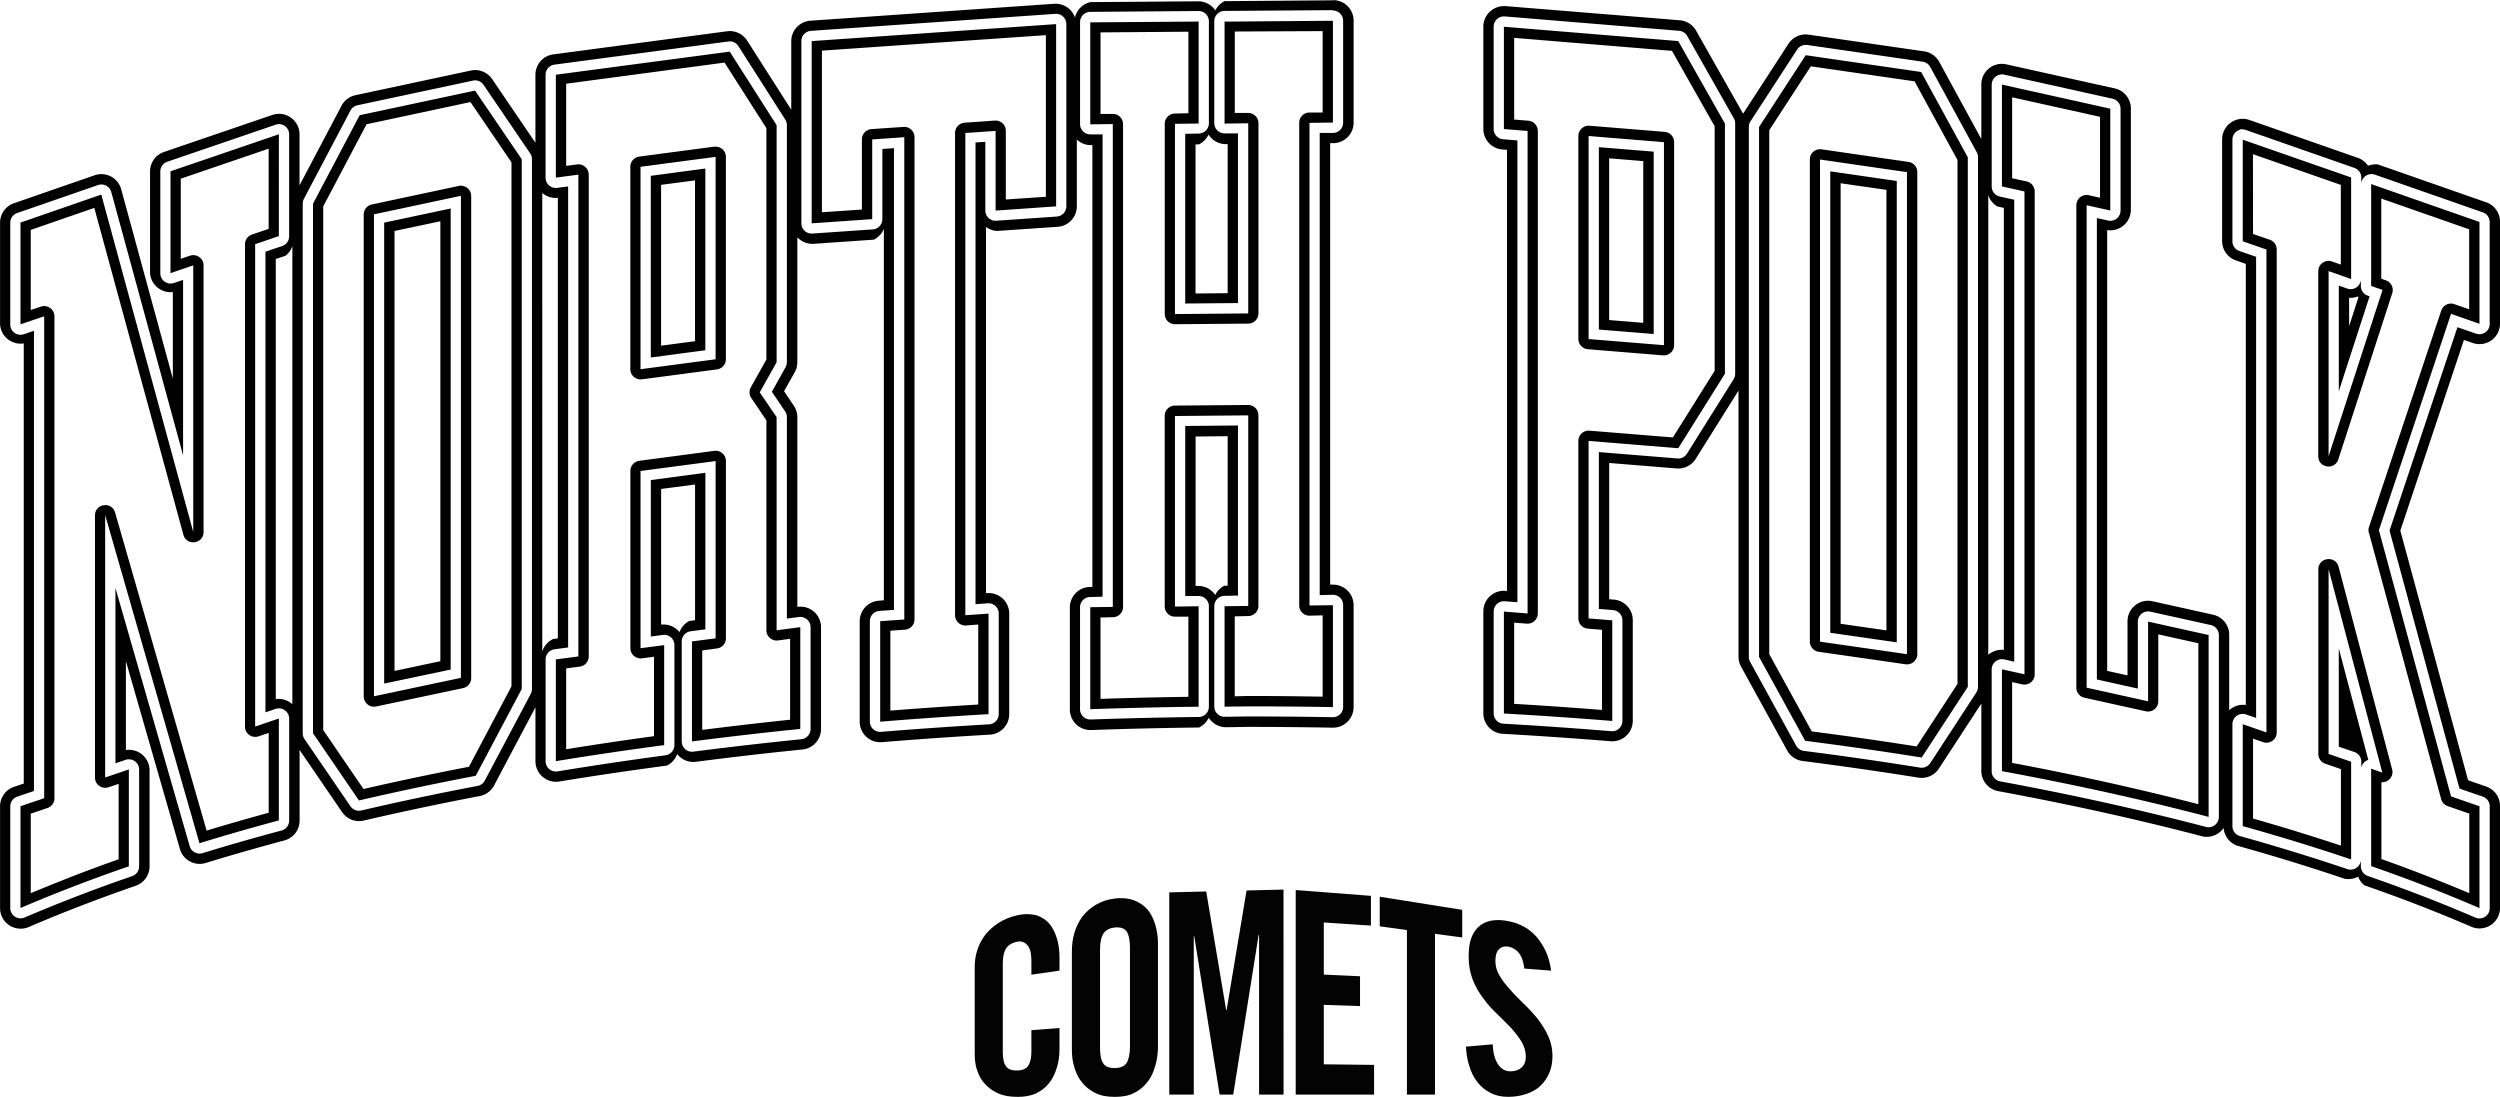 <?xml version="1.0" encoding="UTF-8" standalone="no"?>
<svg
   width="304.4"
   height="133.551"
   viewBox="0 0 80.539 35.335"
   version="1.1"
   id="svg16"
   xml:space="preserve"
   xmlns="http://www.w3.org/2000/svg"
   xmlns:svg="http://www.w3.org/2000/svg"
   xmlns:rdf="http://www.w3.org/1999/02/22-rdf-syntax-ns#"
   xmlns:cc="http://creativecommons.org/ns#"
   xmlns:dc="http://purl.org/dc/elements/1.1/"><defs
     id="defs10" /><g
     id="layer1"
     transform="translate(2140.777,-7365.223)"><path
       id="path2859"
       style="font-size:14.204px;line-height:1.25;font-family:'College Block 2.0';-inkscape-font-specification:'College Block 2.0, Normal';fill:#030303;fill-opacity:1;stroke-width:0.486"
       d="m -2099.428,7393.881 -1.19,0.029 -0.643,3.85 h -0.015 l -0.642,-3.818 -1.19,0.029 v 6.516 h 0.789 v -5.105 h 0.015 l 0.818,5.105 h 0.438 l 0.818,-5.144 h 0.015 v 5.144 h 0.789 z m 0.393,0.015 v 6.59 h 2.525 v -0.957 l -1.62,-0.019 v -1.915 l 1.167,0.04 v -0.962 l -1.167,-0.053 v -1.679 l 1.518,0.1 v -0.958 z m 2.707,0.215 v 0.954 l 0.876,0.119 v 5.303 h 0.905 v -5.181 l 0.876,0.118 v -0.89 z m -8.361,0.045 c -0.056,0 -0.111,0.01 -0.17,0.013 -0.241,0.03 -0.446,0.098 -0.621,0.205 -0.175,0.106 -0.314,0.232 -0.43,0.381 -0.116,0.156 -0.197,0.334 -0.256,0.524 -0.059,0.199 -0.08,0.403 -0.08,0.612 v 3.117 c -2e-4,0.218 0.021,0.419 0.08,0.602 0.059,0.192 0.139,0.359 0.256,0.493 0.116,0.143 0.255,0.252 0.43,0.337 0.175,0.085 0.38,0.119 0.621,0.119 0.234,0 0.438,-0.035 0.613,-0.122 0.175,-0.088 0.314,-0.202 0.431,-0.352 0.116,-0.142 0.196,-0.319 0.255,-0.523 0.059,-0.196 0.088,-0.408 0.088,-0.638 v -3.289 c 0,-0.221 -0.029,-0.43 -0.088,-0.627 -0.059,-0.188 -0.139,-0.356 -0.255,-0.492 -0.117,-0.127 -0.256,-0.224 -0.431,-0.29 -0.131,-0.049 -0.279,-0.072 -0.443,-0.068 z m -2.989,0.515 c -0.099,0 -0.202,0.01 -0.311,0.034 -0.241,0.053 -0.445,0.136 -0.621,0.251 -0.175,0.114 -0.315,0.242 -0.431,0.388 -0.116,0.152 -0.196,0.318 -0.255,0.494 -0.059,0.183 -0.08,0.367 -0.08,0.554 v 2.783 c 0,0.194 0.021,0.374 0.08,0.536 0.059,0.171 0.139,0.319 0.256,0.438 0.117,0.128 0.255,0.226 0.43,0.302 0.175,0.077 0.38,0.108 0.621,0.108 0.219,0 0.415,-0.032 0.591,-0.113 0.168,-0.082 0.307,-0.188 0.417,-0.329 0.109,-0.133 0.189,-0.3 0.248,-0.491 0.059,-0.184 0.088,-0.384 0.088,-0.599 v -0.687 l -0.905,0.071 v 0.697 c 0,0.193 -0.036,0.338 -0.095,0.437 -0.065,0.106 -0.182,0.158 -0.343,0.163 -0.19,0.01 -0.315,-0.037 -0.38,-0.136 -0.074,-0.098 -0.103,-0.252 -0.103,-0.469 v -2.836 c 0,-0.209 0.03,-0.369 0.103,-0.483 0.066,-0.113 0.19,-0.191 0.38,-0.226 0.116,-0.022 0.218,0.015 0.306,0.111 0.088,0.096 0.132,0.265 0.132,0.505 v 0.449 l 0.905,-0.131 v -0.438 c -10e-5,-0.215 -0.029,-0.426 -0.088,-0.614 -0.059,-0.187 -0.139,-0.344 -0.248,-0.47 -0.11,-0.125 -0.248,-0.21 -0.416,-0.264 -0.088,-0.021 -0.181,-0.033 -0.28,-0.034 z m 15.152,0.193 c -0.232,0 -0.423,0.061 -0.573,0.178 -0.249,0.191 -0.365,0.519 -0.365,0.987 0,0.282 0.044,0.531 0.131,0.754 0.088,0.221 0.205,0.43 0.344,0.607 0.131,0.183 0.284,0.351 0.445,0.502 0.161,0.157 0.307,0.302 0.446,0.446 0.131,0.149 0.248,0.296 0.335,0.438 0.088,0.149 0.14,0.308 0.14,0.487 -10e-5,0.164 -0.052,0.281 -0.147,0.359 -0.103,0.086 -0.226,0.119 -0.379,0.114 -0.146,-0.01 -0.27,-0.079 -0.365,-0.223 -0.103,-0.145 -0.161,-0.358 -0.176,-0.647 l -0.861,0.075 c 0.012,0.227 0.044,0.431 0.109,0.627 0.059,0.195 0.146,0.374 0.263,0.52 0.116,0.145 0.256,0.265 0.424,0.344 0.161,0.086 0.35,0.126 0.562,0.126 0.204,0 0.401,-0.03 0.576,-0.089 0.175,-0.058 0.329,-0.138 0.453,-0.254 0.124,-0.114 0.219,-0.248 0.291,-0.412 0.074,-0.162 0.11,-0.354 0.11,-0.569 0,-0.229 -0.051,-0.441 -0.138,-0.635 -0.088,-0.196 -0.204,-0.375 -0.336,-0.55 -0.139,-0.171 -0.284,-0.329 -0.445,-0.484 -0.161,-0.157 -0.315,-0.307 -0.446,-0.463 -0.139,-0.151 -0.256,-0.301 -0.343,-0.454 -0.088,-0.147 -0.131,-0.302 -0.131,-0.466 0,-0.171 0.036,-0.303 0.117,-0.38 0.073,-0.078 0.189,-0.107 0.335,-0.076 0.044,0.01 0.094,0.035 0.153,0.063 0.051,0.033 0.103,0.074 0.146,0.129 0.044,0.054 0.088,0.13 0.116,0.211 0.029,0.08 0.05,0.182 0.065,0.297 l 0.862,0.067 c -0.022,-0.184 -0.067,-0.358 -0.131,-0.53 -0.065,-0.166 -0.153,-0.316 -0.255,-0.456 -0.103,-0.141 -0.227,-0.259 -0.372,-0.361 -0.146,-0.095 -0.314,-0.174 -0.496,-0.22 -0.17,-0.042 -0.324,-0.063 -0.463,-0.063 z m -12.266,0.224 v 0.01 c 0.147,0 0.25,0.046 0.314,0.137 0.066,0.106 0.103,0.277 0.103,0.511 v 3.181 c 0,0.243 -0.037,0.418 -0.103,0.533 -0.073,0.114 -0.196,0.168 -0.379,0.171 -0.19,0 -0.315,-0.045 -0.38,-0.155 -0.074,-0.109 -0.102,-0.28 -0.102,-0.519 v -3.122 c 0,-0.23 0.03,-0.404 0.102,-0.522 0.065,-0.118 0.19,-0.191 0.379,-0.211 0.022,0 0.045,2e-4 0.066,-0.01 z" /><path
       id="path2782"
       style="font-size:14.204px;line-height:1.25;font-family:'College Block 2.0';-inkscape-font-specification:'College Block 2.0, Normal';fill:#000000;fill-opacity:1;stroke-width:0.486"
       d="m -2097.838,7365.223 v 0.01 l -3.49,0.027 a 0.662,0.662 0 0 0 -0.296,0.298 0.662,0.662 0 0 0 -0.538,-0.293 l -3.491,0.026 a 0.662,0.662 0 0 0 -0.493,0.497 0.662,0.662 0 0 0 -0.649,-0.445 l -7.875,0.547 a 0.662,0.662 0 0 0 -0.616,0.66 v 2.208 l -1.421,-2.227 a 0.662,0.662 0 0 0 -0.645,-0.301 l -5.601,0.745 a 0.662,0.662 0 0 0 -0.575,0.658 v 2.188 l -1.393,-2.049 a 0.662,0.662 0 0 0 -0.687,-0.277 l -3.719,0.795 a 0.662,0.662 0 0 0 -0.448,0.34 l -1.352,2.562 v -1.64 a 0.662,0.662 0 0 0 -0.877,-0.626 l -3.492,1.193 a 0.662,0.662 0 0 0 -0.447,0.626 v 3.281 a 0.662,0.662 0 0 0 0.734,0.606 v 2.787 l -1.663,-6.098 a 0.662,0.662 0 0 0 -0.855,-0.452 l -2.604,0.902 a 0.662,0.662 0 0 0 -0.444,0.625 v 3.279 a 0.662,0.662 0 0 0 0.763,0.611 v 14.18 l -0.313,0.105 a 0.662,0.662 0 0 0 -0.45,0.629 v 3.278 a 0.662,0.662 0 0 0 0.924,0.609 c 1.075,-0.461 2.225,-0.906 3.445,-1.328 a 0.662,0.662 0 0 0 0.447,-0.626 v -3.119 a 0.662,0.662 0 0 0 -0.762,-0.628 v -2.865 l 1.74,6.053 a 0.662,0.662 0 0 0 0.832,0.45 c 0.819,-0.252 1.663,-0.492 2.533,-0.726 a 0.662,0.662 0 0 0 0.491,-0.64 v -2.274 l 1.369,2.002 a 0.662,0.662 0 0 0 0.697,0.272 c 1.209,-0.281 2.458,-0.546 3.738,-0.79 a 0.662,0.662 0 0 0 0.46,-0.34 l 1.334,-2.52 v 1.738 a 0.662,0.662 0 0 0 0.77,0.653 c 1.137,-0.186 2.293,-0.356 3.469,-0.513 a 0.662,0.662 0 0 0 0.326,-0.371 0.662,0.662 0 0 0 0.566,0.254 c 1.142,-0.148 2.3,-0.282 3.472,-0.401 a 0.662,0.662 0 0 0 0.597,-0.66 v -3.279 a 0.662,0.662 0 0 0 -0.748,-0.657 h -0.015 v -6.11 a 0.662,0.662 0 0 0 -0.115,-0.371 l -0.313,-0.465 0.343,-0.611 a 0.662,0.662 0 0 0 0.085,-0.323 v -4.024 a 0.662,0.662 0 0 0 0.513,0.21 l 1.949,-0.134 a 0.662,0.662 0 0 0 0.325,-0.349 v 11.967 l -0.161,0.013 a 0.662,0.662 0 0 0 -0.617,0.66 v 3.237 a 0.662,0.662 0 0 0 0.717,0.66 c 1.149,-0.094 2.309,-0.175 3.476,-0.242 a 0.662,0.662 0 0 0 0.624,-0.66 v -3.24 a 0.662,0.662 0 0 0 -0.709,-0.66 h -0.039 v -11.794 a 0.662,0.662 0 0 0 0.359,0.127 l 1.951,-0.134 a 0.662,0.662 0 0 0 0.616,-0.66 v -2.151 a 0.662,0.662 0 0 0 0.442,0.181 h 0.059 v 14.232 h -0.071 a 0.662,0.662 0 0 0 -0.655,0.662 v 3.286 a 0.662,0.662 0 0 0 0.685,0.662 c 1.155,-0.04 2.316,-0.068 3.477,-0.081 a 0.662,0.662 0 0 0 0.312,-0.316 0.662,0.662 0 0 0 0.523,0.306 c 0.27,0 0.539,-0.01 0.807,-0.01 0.888,3e-4 1.776,0.01 2.662,0.025 a 0.662,0.662 0 0 0 0.675,-0.662 v -3.284 a 0.662,0.662 0 0 0 -0.67,-0.662 h -0.085 v -14.222 h 0.098 a 0.662,0.662 0 0 0 0.658,-0.662 v -3.284 a 0.662,0.662 0 0 0 -0.667,-0.662 z m 5.473,0.198 a 0.662,0.662 0 0 0 -0.625,0.662 v 3.295 a 0.662,0.662 0 0 0 0.608,0.66 l 0.154,0.012 v 14.217 l -0.046,-0.01 a 0.662,0.662 0 0 0 -0.716,0.66 v 3.284 a 0.662,0.662 0 0 0 0.626,0.662 c 1.166,0.066 2.321,0.146 3.471,0.239 a 0.662,0.662 0 0 0 0.717,-0.66 v -3.242 a 0.662,0.662 0 0 0 -0.609,-0.66 l -0.151,-0.013 v -4.389 l 2.171,0.176 a 0.662,0.662 0 0 0 0.616,-0.308 l 1.379,-2.2 v 8.572 a 0.662,0.662 0 0 0 0.082,0.32 l 1.487,2.704 a 0.662,0.662 0 0 0 0.496,0.337 c 1.266,0.161 2.51,0.341 3.731,0.536 a 0.662,0.662 0 0 0 0.66,-0.293 l 1.367,-2.093 v 2.171 a 0.662,0.662 0 0 0 0.543,0.65 c 2.32,0.428 4.53,0.919 6.61,1.464 a 0.662,0.662 0 0 0 0.653,-0.279 0.662,0.662 0 0 0 0.435,0.572 c 1.204,0.336 2.358,0.692 3.457,1.064 a 0.662,0.662 0 0 0 0.442,-0.066 0.662,0.662 0 0 0 0.198,0.278 c 1.222,0.425 2.372,0.871 3.445,1.335 a 0.662,0.662 0 0 0 0.927,-0.609 v -3.281 a 0.662,0.662 0 0 0 -0.445,-0.626 l -0.584,-0.203 -2.183,-8.041 2.049,-6.144 0.283,0.098 a 0.662,0.662 0 0 0 0.88,-0.626 v -3.281 a 0.662,0.662 0 0 0 -0.445,-0.625 l -3.491,-1.22 a 0.662,0.662 0 0 0 -0.316,0.044 0.662,0.662 0 0 0 -0.33,-0.256 l -3.491,-1.22 a 0.662,0.662 0 0 0 -0.88,0.625 v 3.274 a 0.662,0.662 0 0 0 0.445,0.626 l 0.318,0.11 v 14.211 a 0.662,0.662 0 0 0 -0.535,0.169 v -2.43 a 0.662,0.662 0 0 0 -0.518,-0.647 l -1.951,-0.433 a 0.662,0.662 0 0 0 -0.807,0.647 v 1.741 l -0.655,-0.144 v -14.202 a 0.662,0.662 0 0 0 0.763,-0.638 v -3.281 a 0.662,0.662 0 0 0 -0.519,-0.645 l -3.491,-0.775 a 0.662,0.662 0 0 0 -0.807,0.645 v 1.761 l -1.357,-2.487 a 0.662,0.662 0 0 0 -0.487,-0.338 l -3.719,-0.538 a 0.662,0.662 0 0 0 -0.65,0.293 l -1.462,2.252 a 0.662,0.662 0 0 0 -0.012,-0.02 l -1.504,-2.656 a 0.662,0.662 0 0 0 -0.523,-0.332 l -5.612,-0.456 a 0.662,0.662 0 0 0 -0.091,0 z m -5.475,0.129 v 0.011 a 0.331,0.331 0 0 1 0.333,0.33 v 3.284 a 0.331,0.331 0 0 1 -0.328,0.33 h -0.427 v 14.889 l 0.422,-0.01 a 0.331,0.331 0 0 1 0.333,0.33 v 3.283 a 0.331,0.331 0 0 1 -0.334,0.331 c -0.888,-0.016 -1.781,-0.024 -2.671,-0.024 -0.27,0 -0.539,0.01 -0.811,0.01 a 0.331,0.331 0 0 1 -0.335,-0.331 v -3.234 a 0.331,0.331 0 0 1 0.327,-0.33 l 0.436,-0.01 v -5.479 l -1.699,0.015 v 5.479 h 0.43 a 0.331,0.331 0 0 1 0.332,0.33 v 3.237 a 0.331,0.331 0 0 1 -0.325,0.33 c -1.163,0.013 -2.326,0.041 -3.484,0.081 a 0.331,0.331 0 0 1 -0.342,-0.33 v -3.286 a 0.331,0.331 0 0 1 0.327,-0.33 l 0.399,-0.01 v -14.894 h -0.393 a 0.331,0.331 0 0 1 -0.332,-0.33 v -3.287 a 0.331,0.331 0 0 1 0.327,-0.33 l 3.491,-0.027 a 0.331,0.331 0 0 1 0.332,0.331 v 3.286 a 0.331,0.331 0 0 1 -0.327,0.33 l -0.435,0.01 v 5.466 l 1.699,-0.015 v -5.466 h -0.43 a 0.331,0.331 0 0 1 -0.333,-0.331 v -3.284 a 0.331,0.331 0 0 1 0.327,-0.33 z m -8.936,0.119 a 0.331,0.331 0 0 1 0.352,0.33 v 5.87 a 0.331,0.331 0 0 1 -0.307,0.33 l -1.951,0.135 a 0.331,0.331 0 0 1 -0.352,-0.33 v -2.213 l -0.316,0.022 v 14.875 l 0.394,-0.03 a 0.331,0.331 0 0 1 0.354,0.33 v 3.24 a 0.331,0.331 0 0 1 -0.311,0.33 c -1.169,0.067 -2.333,0.148 -3.484,0.242 a 0.331,0.331 0 0 1 -0.357,-0.33 v -3.237 a 0.331,0.331 0 0 1 0.308,-0.33 l 0.469,-0.032 v -14.874 l -0.374,0.024 v 2.261 a 0.331,0.331 0 0 1 -0.308,0.331 l -1.949,0.134 a 0.331,0.331 0 0 1 -0.352,-0.33 v -5.87 a 0.331,0.331 0 0 1 0.308,-0.33 z m 14.429,0.083 a 0.331,0.331 0 0 1 0.046,0 h 5e-4 l 5.616,0.463 a 0.331,0.331 0 0 1 0.261,0.166 l 1.504,2.655 a 0.331,0.331 0 0 1 0.042,0.164 v 8.064 a 0.331,0.331 0 0 1 -0.05,0.176 l -1.503,2.398 a 0.331,0.331 0 0 1 -0.308,0.154 l -2.53,-0.205 v 5.053 l 0.456,0.037 a 0.331,0.331 0 0 1 0.303,0.33 v 3.242 a 0.331,0.331 0 0 1 -0.357,0.33 c -1.152,-0.094 -2.313,-0.176 -3.481,-0.242 a 0.331,0.331 0 0 1 -0.31,-0.331 v -3.283 a 0.331,0.331 0 0 1 0.357,-0.33 l 0.407,0.031 v -14.877 l -0.461,-0.038 a 0.331,0.331 0 0 1 -0.303,-0.331 v -3.295 a 0.331,0.331 0 0 1 0.311,-0.331 z m -5.489,0.14 -3.491,0.027 v 3.285 l 0.763,-0.01 v 6.126 l -2.361,0.02 v -6.128 l 0.763,-0.01 v -3.285 l -3.491,0.026 v 3.286 l 0.726,-0.01 v 15.555 l -0.726,0.01 v 3.286 a 49.92,16.597 0 0 1 3.491,-0.08 v -3.236 l -0.763,0.01 v -6.139 l 2.361,-0.021 v 6.139 l -0.763,0.01 v 3.236 a 49.92,16.597 0 0 1 0.817,-0.01 49.92,16.597 0 0 1 2.674,0.024 v -3.284 l -0.755,0.01 v -15.548 l 0.755,-0.01 z m -8.917,0.108 -7.875,0.547 v 5.871 l 1.95,-0.136 v -2.567 l 1.034,-0.072 v 15.537 l -0.777,0.055 v 3.238 a 49.92,16.597 0 0 1 3.491,-0.243 v -3.239 l -0.748,0.052 v -15.535 l 0.975,-0.068 v 2.567 l 1.95,-0.136 z m 14.425,0.084 v 3.296 l 0.763,0.062 v 15.544 l -0.763,-0.061 v 3.284 a 49.92,16.597 0 0 1 3.491,0.24 v -3.242 l -0.763,-0.061 v -5.718 l 2.889,0.235 1.503,-2.398 v -8.063 l -1.503,-2.656 z m -5.839,0.141 v 2.623 h -0.428 c -0.181,0 -0.326,0.149 -0.327,0.33 v 15.549 c 0,0.183 0.149,0.331 0.332,0.33 l 0.423,-0.01 v 2.619 c -0.781,-0.013 -1.563,-0.022 -2.348,-0.022 -0.161,0 -0.322,0.01 -0.484,0.01 v -2.575 l 0.435,-0.01 c 0.181,0 0.327,-0.15 0.328,-0.331 v -6.139 c 0,-0.183 -0.15,-0.33 -0.333,-0.33 l -2.359,0.02 c -0.181,0 -0.327,0.149 -0.327,0.33 v 6.14 c 0,0.183 0.149,0.33 0.332,0.33 h 0.43 v 2.582 c -0.945,0.013 -1.889,0.036 -2.831,0.066 v -2.621 l 0.399,-0.01 c 0.181,0 0.327,-0.149 0.328,-0.33 v -15.554 c 0,-0.183 -0.149,-0.331 -0.332,-0.33 h -0.394 v -2.626 l 2.831,-0.022 v 2.627 l -0.435,0.01 c -0.181,0 -0.327,0.15 -0.327,0.331 v 6.126 c 0,0.183 0.149,0.331 0.332,0.33 l 2.359,-0.02 c 0.181,0 0.327,-0.149 0.328,-0.33 v -6.127 c 0,-0.183 -0.15,-0.331 -0.333,-0.33 h -0.43 v -2.623 z m -8.916,0.13 v 5.207 l -1.291,0.088 v -2.213 c 0,-0.191 -0.161,-0.342 -0.352,-0.33 l -0.976,0.069 c -0.173,0.013 -0.307,0.156 -0.307,0.33 v 15.537 c 0,0.192 0.163,0.343 0.354,0.33 l 0.393,-0.03 v 2.577 c -0.949,0.056 -1.893,0.121 -2.831,0.196 v -2.575 l 0.469,-0.032 c 0.173,-0.013 0.308,-0.156 0.309,-0.33 v -15.537 c 0,-0.191 -0.163,-0.343 -0.353,-0.331 l -1.034,0.071 c -0.173,0.013 -0.308,0.156 -0.308,0.33 v 2.261 l -1.288,0.088 v -5.207 z m 15.086,0.088 5.083,0.418 1.376,2.43 v 7.875 l -1.346,2.149 -2.687,-0.218 c -0.192,-0.015 -0.358,0.137 -0.358,0.33 v 5.718 c 0,0.172 0.132,0.316 0.304,0.33 l 0.457,0.037 v 2.582 c -0.938,-0.074 -1.88,-0.14 -2.829,-0.196 v -2.616 l 0.405,0.032 c 0.193,0.015 0.357,-0.137 0.357,-0.33 v -15.542 c 0,-0.172 -0.132,-0.316 -0.303,-0.33 l -0.459,-0.038 z m -25.274,0.112 a 0.331,0.331 0 0 1 0.281,0.152 l 1.511,2.369 a 0.331,0.331 0 0 1 0.052,0.178 v 7.638 a 0.331,0.331 0 0 1 -0.042,0.161 l -0.442,0.79 0.427,0.633 a 0.331,0.331 0 0 1 0.057,0.186 v 6.489 l 0.388,-0.051 a 0.331,0.331 0 0 1 0.375,0.328 v 3.279 a 0.331,0.331 0 0 1 -0.296,0.33 c -1.175,0.12 -2.339,0.253 -3.484,0.401 a 0.331,0.331 0 0 1 -0.371,-0.328 v -3.222 a 0.331,0.331 0 0 1 0.286,-0.328 l 0.476,-0.063 v -5.044 l -1.757,0.235 v 5.041 l 0.386,-0.052 a 0.331,0.331 0 0 1 0.374,0.328 v 3.223 a 0.331,0.331 0 0 1 -0.286,0.327 c -1.179,0.157 -2.339,0.332 -3.479,0.518 a 0.331,0.331 0 0 1 -0.385,-0.327 v -3.278 a 0.331,0.331 0 0 1 0.286,-0.328 l 0.44,-0.059 v -14.852 l -0.352,0.046 a 0.331,0.331 0 0 1 -0.375,-0.327 v -3.315 a 0.331,0.331 0 0 1 0.286,-0.328 l 5.6,-0.745 a 0.331,0.331 0 0 1 0.042,0 z m 34.673,0.117 a 0.331,0.331 0 0 1 0.041,0 h 5e-4 l 3.718,0.538 a 0.331,0.331 0 0 1 0.244,0.168 l 1.501,2.751 a 0.331,0.331 0 0 1 0.039,0.159 v 17.062 a 0.331,0.331 0 0 1 -0.053,0.181 l -1.484,2.274 a 0.331,0.331 0 0 1 -0.328,0.147 c -1.225,-0.196 -2.473,-0.377 -3.742,-0.538 a 0.331,0.331 0 0 1 -0.25,-0.169 l -1.486,-2.704 a 0.331,0.331 0 0 1 -0.039,-0.158 v -17.07 a 0.331,0.331 0 0 1 0.052,-0.181 l 1.503,-2.312 a 0.331,0.331 0 0 1 0.284,-0.15 z m -34.67,0.214 -5.602,0.744 v 3.315 l 0.726,-0.096 v 15.521 l -0.726,0.096 v 3.278 a 49.92,16.597 0 0 1 3.49,-0.517 v -3.221 l -0.762,0.1 v -5.71 l 2.419,-0.32 v 5.711 l -0.762,0.1 v 3.222 a 49.92,16.597 0 0 1 3.49,-0.403 v -3.279 l -0.763,0.101 v -6.866 l -0.543,-0.8 0.543,-0.968 v -7.639 z m 34.663,0.115 -1.503,2.314 v 17.069 l 1.486,2.705 a 49.92,16.597 0 0 1 3.753,0.538 l 1.486,-2.275 v -17.062 l -1.503,-2.748 z m -34.83,0.238 1.348,2.113 v 7.452 l -0.501,0.895 c -0.061,0.109 -0.055,0.244 0.015,0.347 l 0.486,0.719 v 6.762 c 0,0.2 0.177,0.354 0.375,0.328 l 0.389,-0.052 v 2.606 c -0.954,0.1 -1.897,0.21 -2.831,0.328 v -2.56 l 0.477,-0.064 c 0.164,-0.022 0.285,-0.162 0.286,-0.327 v -5.711 c 0,-0.2 -0.176,-0.353 -0.374,-0.328 l -2.417,0.321 c -0.164,0.022 -0.286,0.162 -0.286,0.327 v 5.709 c 0,0.2 0.176,0.353 0.374,0.328 l 0.386,-0.052 v 2.559 c -0.956,0.13 -1.898,0.272 -2.829,0.421 v -2.604 l 0.44,-0.058 c 0.164,-0.022 0.287,-0.163 0.287,-0.328 v -15.522 c 0,-0.2 -0.177,-0.353 -0.375,-0.328 l -0.352,0.047 v -2.647 z m 34.995,0.12 3.342,0.484 1.383,2.535 v 16.877 l -1.316,2.015 c -1.109,-0.175 -2.235,-0.337 -3.379,-0.484 l -1.369,-2.489 v -16.879 z m 6.137,0.259 a 0.331,0.331 0 0 1 0.09,0.01 v -6e-4 l 3.492,0.775 a 0.331,0.331 0 0 1 0.259,0.323 v 3.28 a 0.331,0.331 0 0 1 -0.401,0.323 l -0.362,-0.08 v 14.864 l 1.32,0.294 v -2.157 a 0.331,0.331 0 0 1 0.401,-0.322 l 1.951,0.432 a 0.331,0.331 0 0 1 0.258,0.323 v 5.861 a 0.331,0.331 0 0 1 -0.412,0.32 c -2.089,-0.547 -4.311,-1.04 -6.638,-1.469 a 0.331,0.331 0 0 1 -0.269,-0.325 v -3.281 a 0.331,0.331 0 0 1 0.401,-0.322 l 0.326,0.073 v -14.882 l -0.467,-0.103 a 0.331,0.331 0 0 1 -0.259,-0.323 v -3.281 a 0.331,0.331 0 0 1 0.311,-0.329 z m -49.152,0.193 a 0.331,0.331 0 0 1 0.255,0.144 l 1.504,2.21 a 0.331,0.331 0 0 1 0.056,0.185 v 17.068 a 0.331,0.331 0 0 1 -0.036,0.154 l -1.482,2.797 a 0.331,0.331 0 0 1 -0.232,0.172 c -1.285,0.245 -2.535,0.509 -3.748,0.792 a 0.331,0.331 0 0 1 -0.349,-0.136 l -1.481,-2.166 a 0.331,0.331 0 0 1 -0.057,-0.185 v -17.058 a 0.331,0.331 0 0 1 0.036,-0.154 l 1.503,-2.851 a 0.331,0.331 0 0 1 0.225,-0.169 l 3.72,-0.794 a 0.331,0.331 0 0 1 0.086,-0.01 z m 49.172,0.137 v 3.281 l 0.726,0.161 v 15.556 l -0.726,-0.161 v 3.281 a 49.92,16.597 0 0 1 6.658,1.473 v -5.859 l -1.95,-0.432 v 2.567 l -1.98,-0.438 v -15.542 l 0.762,0.169 v -3.28 z m -49.19,0.193 -3.717,0.793 -1.503,2.851 v 17.059 l 1.48,2.166 a 49.92,16.597 0 0 1 3.762,-0.794 l 1.482,-2.797 v -17.067 z m 49.519,0.217 2.831,0.628 v 2.607 l -0.362,-0.081 c -0.206,-0.045 -0.4,0.112 -0.401,0.323 v 15.542 c 0,0.155 0.107,0.289 0.259,0.323 l 1.981,0.438 c 0.206,0.045 0.4,-0.113 0.4,-0.323 v -2.156 l 1.291,0.286 v 5.185 c -1.905,-0.489 -3.905,-0.937 -6,-1.33 v -2.603 l 0.326,0.073 c 0.206,0.045 0.401,-0.113 0.401,-0.324 v -15.556 c 0,-0.155 -0.108,-0.289 -0.26,-0.323 l -0.467,-0.102 z m -49.667,0.152 1.322,1.943 v 16.88 l -1.371,2.592 c -1.16,0.223 -2.293,0.463 -3.396,0.716 l -1.298,-1.9 v -16.869 l 1.396,-2.646 z m -6.196,0.71 a 0.331,0.331 0 0 1 0.125,0.016 v 0 a 0.331,0.331 0 0 1 0.23,0.315 v 3.284 a 0.331,0.331 0 0 1 -0.222,0.313 l -0.541,0.183 v 14.84 l 0.326,-0.11 a 0.331,0.331 0 0 1 0.438,0.313 v 3.284 a 0.331,0.331 0 0 1 -0.245,0.32 c -0.874,0.234 -1.722,0.475 -2.545,0.729 a 0.331,0.331 0 0 1 -0.415,-0.225 l -2.392,-8.315 v 5.645 l 0.326,-0.11 a 0.331,0.331 0 0 1 0.437,0.313 v 3.119 a 0.331,0.331 0 0 1 -0.223,0.313 c -1.227,0.424 -2.386,0.871 -3.469,1.335 a 0.331,0.331 0 0 1 -0.459,-0.303 v -3.278 a 0.331,0.331 0 0 1 0.223,-0.313 l 0.54,-0.183 v -14.825 l -0.325,0.11 a 0.331,0.331 0 0 1 -0.438,-0.312 v -3.279 a 0.331,0.331 0 0 1 0.223,-0.313 l 2.604,-0.902 a 0.331,0.331 0 0 1 0.427,0.225 l 2.313,8.483 v -5.652 l -0.296,0.1 a 0.331,0.331 0 0 1 -0.437,-0.313 v -3.281 a 0.331,0.331 0 0 1 0.222,-0.312 l 3.491,-1.193 a 0.331,0.331 0 0 1 0.083,-0.016 z m 42.21,0.051 c -0.177,0.01 -0.322,0.15 -0.322,0.331 v 6.54 c 0,0.172 0.132,0.316 0.303,0.331 l 2.425,0.198 c 0.192,0.015 0.357,-0.137 0.357,-0.33 v -6.54 c 0,-0.172 -0.132,-0.315 -0.303,-0.33 l -2.425,-0.198 c -0.012,-9e-4 -0.024,0 -0.036,-10e-4 z m 21.067,0.12 a 0.331,0.331 0 0 1 0.123,0.022 l 3.491,1.22 a 0.331,0.331 0 0 1 0.22,0.312 v 0.184 a 0.331,0.331 0 0 1 0.425,-0.284 l 3.491,1.22 a 0.331,0.331 0 0 1 0.22,0.313 v 3.281 a 0.331,0.331 0 0 1 -0.44,0.313 l -0.599,-0.208 -2.188,6.552 2.254,8.312 0.751,0.259 a 0.331,0.331 0 0 1 0.223,0.313 v 3.281 a 0.331,0.331 0 0 1 -0.463,0.303 c -1.081,-0.468 -2.24,-0.915 -3.469,-1.343 a 0.331,0.331 0 0 1 -0.22,-0.313 v -0.186 a 0.331,0.331 0 0 1 -0.421,0.284 c -1.106,-0.374 -2.265,-0.731 -3.474,-1.069 a 0.331,0.331 0 0 1 -0.242,-0.318 v -3.286 a 0.331,0.331 0 0 1 0.44,-0.313 l 0.323,0.112 v -14.857 l -0.54,-0.186 a 0.331,0.331 0 0 1 -0.223,-0.313 v -3.274 a 0.331,0.331 0 0 1 0.234,-0.316 v -0.01 a 0.331,0.331 0 0 1 0.083,-0.012 z m -63.253,0.157 -3.491,1.193 v 3.281 l 0.733,-0.25 v 8.59 l -2.963,-10.871 -2.603,0.902 v 3.279 l 0.763,-0.26 v 15.525 l -0.763,0.259 v 3.279 a 49.92,16.597 0 0 1 3.491,-1.343 v -3.121 l -0.763,0.259 v -8.453 l 3.038,10.571 a 49.92,16.597 0 0 1 2.557,-0.735 v -3.283 l -0.763,0.259 v -15.539 l 0.763,-0.261 z m 29.95,0.01 a 0.662,0.662 0 0 0 0.521,0.308 h 0.095 v 4.802 l -1.035,0.01 v -4.804 h 0.108 a 0.662,0.662 0 0 0 0.311,-0.315 z m 12.244,0.046 2.427,0.199 v 6.54 l -2.427,-0.198 z m 21.074,0.119 v 3.272 l 0.763,0.266 v 15.557 l -0.763,-0.265 v 3.284 a 49.92,16.597 0 0 1 3.491,1.073 v -3.147 l -0.726,-0.252 v -5.951 l 1.731,6.552 -0.36,-0.125 v 3.138 a 49.92,16.597 0 0 1 3.49,1.353 v -3.281 l -0.916,-0.318 -2.324,-8.575 2.324,-6.97 0.916,0.32 v -3.281 l -3.49,-1.22 v 3.282 l 0.367,0.128 -1.738,5.357 v -5.963 l 0.726,0.254 v -3.271 z m -49.168,0.224 v 0 h -0.073 l -2.418,0.32 c -0.164,0.022 -0.286,0.163 -0.286,0.328 v 6.52 c 0,0.2 0.176,0.353 0.374,0.328 l 2.418,-0.32 c 0.164,-0.022 0.286,-0.163 0.286,-0.328 v -6.519 c 0,-0.175 -0.135,-0.314 -0.302,-0.329 z m 28.425,0.017 v 5.875 l 1.766,0.144 v -5.875 z m -42.854,0.048 v 2.584 l -0.54,0.183 c -0.133,0.046 -0.222,0.172 -0.222,0.313 v 15.539 c 0,0.227 0.223,0.386 0.437,0.313 l 0.326,-0.11 v 2.572 c -0.682,0.185 -1.348,0.378 -2,0.575 l -2.949,-10.251 c -0.11,-0.361 -0.64,-0.286 -0.647,0.091 v 8.451 c 0,0.227 0.223,0.386 0.437,0.313 l 0.325,-0.11 v 2.43 c -0.994,0.348 -1.93,0.717 -2.831,1.092 v -2.562 l 0.541,-0.183 c 0.133,-0.046 0.222,-0.172 0.222,-0.313 v -15.525 c 0,-0.227 -0.223,-0.386 -0.437,-0.313 l -0.326,0.11 v -2.582 l 2.047,-0.709 2.87,10.53 c 0.103,0.371 0.649,0.297 0.65,-0.088 v -8.589 c 0,-0.227 -0.223,-0.386 -0.437,-0.313 l -0.297,0.1 v -2.581 z m 49.98,0.018 c -0.01,-3e-4 -0.018,9e-4 -0.026,0 h -5e-4 c -0.167,0.014 -0.303,0.154 -0.303,0.33 v 15.532 c 2e-4,0.164 0.12,0.304 0.283,0.328 l 2.802,0.403 c 0.199,0.027 0.377,-0.126 0.377,-0.327 v -15.53 c 0,-0.164 -0.121,-0.303 -0.284,-0.327 l -2.801,-0.406 c -0.016,0 -0.031,0 -0.046,0 z m 13.945,0.159 2.831,0.99 v 2.567 l -0.286,-0.1 c -0.215,-0.075 -0.44,0.085 -0.44,0.313 v 5.963 c 0,0.375 0.527,0.458 0.645,0.102 l 1.738,-5.356 c 0.057,-0.172 -0.037,-0.357 -0.209,-0.416 l -0.144,-0.05 v -2.582 l 2.831,0.99 v 2.577 l -0.477,-0.166 c -0.174,-0.061 -0.364,0.033 -0.423,0.209 l -2.328,6.97 c -0.02,0.062 -0.022,0.129 0,0.191 l 2.325,8.574 c 0.029,0.107 0.108,0.191 0.212,0.227 l 0.695,0.24 v 2.564 c -0.901,-0.378 -1.837,-0.747 -2.831,-1.098 v -2.476 c 0.219,0.016 0.394,-0.181 0.35,-0.396 l -1.731,-6.549 c -0.103,-0.37 -0.648,-0.299 -0.651,0.085 v 5.951 c 0,0.141 0.089,0.267 0.223,0.313 l 0.504,0.174 v 2.464 c -0.913,-0.301 -1.853,-0.594 -2.831,-0.871 v -2.575 l 0.323,0.113 c 0.215,0.075 0.44,-0.085 0.44,-0.313 v -15.559 c 0,-0.141 -0.089,-0.267 -0.223,-0.313 l -0.54,-0.185 z m -49.526,0.087 v 6.521 l -2.419,0.32 v -6.521 z m 28.786,0.047 1.099,0.09 v 5.21 l -1.099,-0.09 z m 6.793,0.039 2.801,0.406 v 15.529 l -2.801,-0.403 z m -35.91,0.29 -1.757,0.235 v 5.853 l 1.757,-0.234 z m 36.241,0.091 v 14.865 l 2.142,0.308 v -14.863 z m -36.573,0.291 v 5.181 l -1.093,0.144 v -5.181 z m 36.906,0.093 1.476,0.212 v 14.192 l -1.476,-0.213 z m -44.441,0.076 c -0.025,0 -0.051,-2e-4 -0.076,0.01 l -2.801,0.597 c -0.152,0.032 -0.261,0.166 -0.261,0.322 v 15.525 c 0,0.21 0.193,0.368 0.399,0.326 l 2.801,-0.592 c 0.153,-0.033 0.263,-0.168 0.262,-0.325 v -15.53 c 0,-0.183 -0.149,-0.325 -0.323,-0.329 z m 2.614,0.237 a 0.662,0.662 0 0 0 0.501,0.156 v 14.192 l -0.149,0.02 a 0.662,0.662 0 0 0 -0.352,0.401 z m 46.584,0.07 a 0.662,0.662 0 0 0 0.294,0.364 l 0.207,0.047 v 14.239 a 0.662,0.662 0 0 0 -0.501,0.157 z m -49.205,0.021 v 15.529 l -2.801,0.594 v -15.526 z m -0.33,0.409 -2.142,0.455 v 14.85 l 2.142,-0.452 z m -0.332,0.411 v 14.173 l -1.477,0.313 v -14.173 z m -4.768,0.799 v 14.76 a 0.662,0.662 0 0 0 -0.535,-0.166 v -14.177 l 0.313,-0.105 a 0.662,0.662 0 0 0 0.222,-0.311 z m 66.638,1.091 a 0.331,0.331 0 0 1 -0.425,0.283 l -0.286,-0.1 v 3.403 l 0.992,-3.059 -0.059,-0.02 a 0.331,0.331 0 0 1 -0.223,-0.313 z m -0.094,0.532 v 5e-4 a 0.662,0.662 0 0 0 0.017,0.022 l -0.302,0.934 v -0.914 a 0.662,0.662 0 0 0 0.285,-0.042 z m -36.413,4.502 v 4.817 h -0.107 a 0.662,0.662 0 0 0 -0.293,0.298 0.662,0.662 0 0 0 -0.538,-0.291 h -0.095 v -4.814 z m -17.158,1.557 v 4.371 l -0.186,0.025 a 0.662,0.662 0 0 0 -0.315,0.359 0.662,0.662 0 0 0 -0.58,-0.242 h -0.012 v -4.371 z m 52.953,5.277 v 3.168 l 0.504,0.173 a 0.331,0.331 0 0 1 0.223,0.313 v 0.193 a 0.331,0.331 0 0 1 0.224,-0.254 z" /></g></svg>
